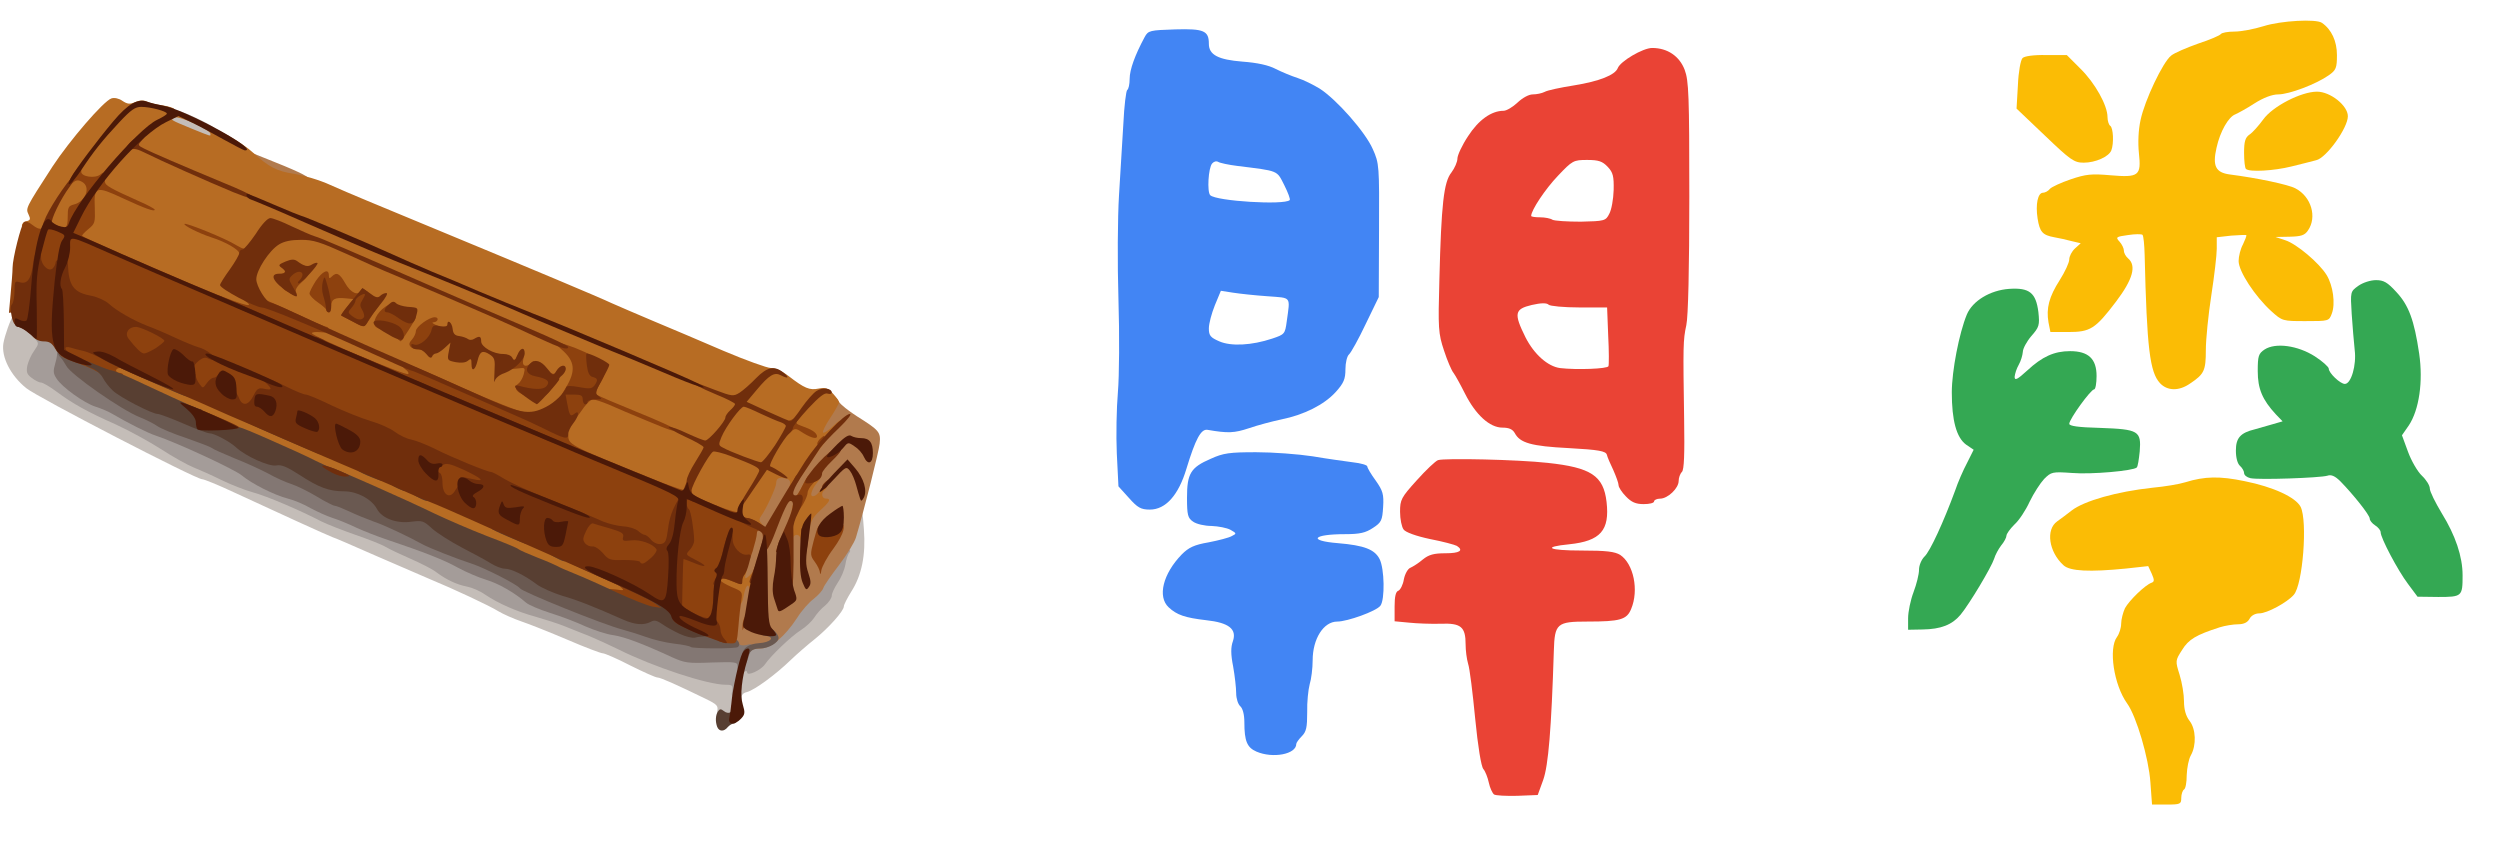 <svg viewBox="0 0 272 92" version="1.1" xml:space="preserve" xmlns="http://www.w3.org/2000/svg"
       xmlns:svg="http://www.w3.org/2000/svg">
       <defs />
       <g transform="matrix(1.143,0,0,1.143,-19.918,-7.25)">
              <g transform="matrix(0.026,0,0,0.026,102.855,-8.592)" style="fill:#000000">
                     <path d="m 4587,3438 c -6,-87 -51,-241 -85,-288 -49,-68 -69,-202 -37,-244 8,-11 15,-33 15,-48 0,-16 7,-42 14,-57 16,-29 74,-85 97,-93 11,-4 11,-10 1,-33 l -13,-28 -82,9 c -132,13 -204,10 -228,-12 -54,-49 -66,-131 -23,-161 14,-10 37,-27 52,-39 46,-36 167,-70 297,-84 44,-4 98,-13 120,-20 71,-22 126,-23 217,-4 105,21 187,59 205,94 26,52 8,285 -25,322 -24,28 -98,68 -126,68 -15,0 -30,8 -36,20 -7,13 -21,20 -42,20 -17,0 -48,5 -67,11 -87,28 -114,44 -138,83 -25,39 -25,40 -9,91 9,29 16,72 16,97 0,30 7,54 20,71 24,30 26,90 5,127 -8,14 -14,46 -15,72 0,26 -4,50 -10,53 -5,3 -10,17 -10,31 0,22 -3,24 -54,24 h -53 z"
                            style="fill:#fbbc05;fill-opacity:1" />
                     <path d="m 2184,3483 c -6,-5 -15,-24 -19,-43 -4,-19 -13,-42 -20,-50 -8,-9 -20,-83 -30,-185 -9,-93 -20,-184 -26,-201 -5,-17 -9,-48 -9,-70 0,-65 -17,-79 -92,-76 -34,1 -87,-1 -115,-4 l -53,-5 v -54 c 0,-36 4,-55 14,-58 7,-3 17,-22 20,-42 4,-20 15,-39 24,-42 9,-4 30,-17 45,-30 22,-18 41,-23 83,-23 52,0 68,-10 42,-27 -7,-4 -51,-16 -98,-25 -52,-11 -90,-25 -97,-35 -7,-9 -13,-38 -13,-65 0,-44 4,-52 61,-115 34,-38 69,-71 78,-74 24,-8 293,-2 401,10 159,17 205,47 216,143 12,104 -22,143 -136,155 -102,10 -78,23 45,23 91,0 121,4 141,16 49,33 69,129 40,198 -16,39 -40,46 -160,46 -112,0 -120,7 -123,107 -9,286 -20,420 -39,473 l -20,55 -75,3 c -41,1 -79,-1 -85,-5 z"
                            style="fill:#ea4335;fill-opacity:1" />
                     <path d="m 1314,3326 c -34,-15 -44,-38 -44,-107 0,-29 -6,-51 -15,-59 -8,-7 -15,-28 -15,-48 0,-19 -5,-63 -11,-97 -9,-45 -9,-71 -1,-93 15,-44 -14,-68 -98,-77 -77,-9 -107,-19 -137,-47 -42,-39 -21,-123 48,-194 25,-25 45,-35 98,-44 36,-7 75,-17 85,-23 18,-9 18,-10 -5,-23 -13,-7 -44,-13 -69,-14 -25,0 -56,-7 -68,-16 -19,-13 -22,-24 -22,-87 0,-89 13,-111 87,-143 46,-21 69,-24 166,-24 62,0 155,7 207,15 52,9 119,18 148,22 28,3 52,10 52,15 0,5 14,29 31,52 26,37 30,50 27,97 -3,48 -6,56 -37,76 -27,18 -48,23 -102,23 -119,0 -138,24 -26,33 96,8 134,23 152,58 18,35 20,149 3,171 -15,20 -121,58 -158,58 -50,0 -90,63 -90,142 0,29 -5,69 -11,88 -5,19 -10,65 -9,102 0,55 -3,71 -20,88 -11,11 -20,24 -20,28 0,38 -86,54 -146,28 z"
                            style="fill:#4285f4;fill-opacity:1" />
                     <path d="m 3700,2838 c 0,-24 9,-67 20,-96 11,-29 20,-65 20,-82 0,-16 9,-37 20,-48 20,-18 70,-127 112,-241 10,-30 30,-76 44,-102 l 24,-48 -28,-19 c -35,-26 -52,-88 -52,-191 0,-79 27,-217 55,-285 21,-50 85,-89 155,-94 74,-5 98,14 107,85 5,48 3,55 -26,88 -17,20 -31,46 -31,58 -1,12 -7,33 -15,47 -8,14 -14,33 -15,44 0,15 10,10 46,-23 55,-51 99,-71 157,-71 67,0 97,28 97,91 0,27 -4,49 -9,49 -12,0 -91,109 -91,126 0,8 32,13 113,15 141,5 151,11 145,86 -3,29 -7,56 -11,59 -12,12 -166,26 -237,20 -72,-5 -76,-4 -102,22 -14,15 -38,52 -53,83 -14,31 -39,69 -56,84 -16,16 -29,34 -29,41 0,6 -8,22 -19,35 -10,13 -22,35 -26,49 -10,31 -90,165 -123,205 -31,37 -72,53 -139,54 l -53,1 z"
                            style="fill:#34a853;fill-opacity:1" />
                     <path d="m 5530,2712 c -37,-49 -100,-168 -100,-189 0,-7 -9,-18 -20,-25 -11,-7 -20,-18 -20,-25 0,-13 -61,-89 -107,-136 -20,-20 -34,-26 -48,-21 -26,8 -253,16 -282,9 -13,-3 -23,-11 -23,-19 0,-7 -7,-19 -15,-26 -9,-8 -15,-29 -15,-56 0,-46 16,-65 70,-78 14,-4 42,-12 63,-18 l 38,-11 -25,-26 c -49,-53 -66,-93 -66,-158 0,-56 3,-64 25,-79 40,-26 121,-15 184,25 28,18 51,39 51,45 0,16 42,56 59,56 23,0 43,-69 36,-124 -3,-28 -8,-88 -11,-132 -5,-82 -5,-82 24,-103 17,-12 45,-21 65,-21 28,0 42,8 74,43 46,49 66,104 84,226 15,102 0,206 -38,263 l -25,36 22,60 c 12,33 35,73 51,88 16,15 29,36 29,47 0,11 20,51 44,91 50,81 76,158 76,227 0,77 -2,79 -89,79 l -76,-1 z"
                            style="fill:#34a853;fill-opacity:1" />
                     <path d="m 847,2397 -38,-42 -6,-120 c -3,-66 -1,-167 4,-225 5,-58 6,-211 2,-340 -4,-129 -3,-300 2,-380 5,-80 12,-198 16,-263 3,-65 10,-120 14,-123 5,-3 9,-21 9,-41 0,-34 20,-88 55,-153 13,-24 19,-25 112,-28 105,-3 123,5 123,53 0,40 34,58 123,65 54,4 96,13 122,27 22,11 58,26 80,33 22,7 58,25 81,39 62,40 167,159 194,221 24,53 24,62 23,298 l -1,244 -48,99 c -26,55 -54,105 -61,111 -7,6 -13,30 -13,54 0,36 -6,51 -36,84 -42,46 -115,83 -199,100 -33,7 -86,21 -118,32 -54,18 -77,19 -152,6 -24,-4 -44,34 -77,142 -29,97 -76,150 -134,150 -33,0 -45,-7 -77,-43 z m 525,-583 c 45,-15 47,-17 53,-62 13,-95 19,-86 -70,-93 -44,-3 -100,-9 -126,-13 l -45,-7 -22,53 c -12,30 -22,67 -22,85 0,26 6,33 38,47 43,19 119,15 194,-10 z m 64,-507 c 3,-3 -6,-27 -20,-55 -28,-55 -19,-51 -171,-70 -33,-4 -65,-11 -71,-15 -7,-4 -16,-1 -22,6 -14,16 -19,104 -7,116 22,22 272,37 291,18 z"
                            style="fill:#4285f4;fill-opacity:1" />
                     <path d="m 2667,2392 c -15,-15 -27,-34 -27,-41 0,-8 -9,-32 -19,-55 -11,-23 -22,-48 -24,-57 -4,-13 -29,-18 -139,-24 -138,-7 -179,-19 -198,-55 -8,-14 -21,-20 -45,-20 -47,0 -98,-47 -137,-124 -17,-34 -36,-68 -42,-76 -7,-8 -23,-45 -35,-82 -21,-63 -22,-81 -17,-260 7,-277 16,-357 44,-392 12,-16 22,-39 22,-51 0,-12 17,-49 39,-82 38,-59 85,-93 130,-93 11,0 34,-14 51,-30 18,-17 41,-30 56,-30 14,0 33,-4 43,-9 10,-6 58,-16 108,-24 93,-15 150,-38 160,-63 9,-25 92,-74 126,-74 56,0 100,30 119,80 15,40 17,93 17,465 0,259 -4,439 -11,470 -12,55 -12,76 -8,343 2,129 0,186 -8,194 -7,7 -12,22 -12,33 0,27 -40,65 -68,65 -12,0 -22,5 -22,10 0,6 -17,10 -38,10 -29,0 -45,-7 -65,-28 z m -64,-477 c 2,-5 2,-56 -1,-112 l -4,-103 h -102 c -56,0 -107,-5 -112,-10 -7,-7 -27,-7 -62,1 -63,15 -66,31 -23,118 32,63 82,107 127,113 60,7 174,3 177,-7 z m 3,-558 c 8,-14 15,-53 16,-87 1,-50 -2,-64 -22,-85 -19,-20 -33,-25 -75,-25 -50,0 -54,2 -107,58 -46,48 -98,126 -98,147 0,3 15,5 33,5 17,0 38,4 45,9 8,4 54,7 104,7 87,-2 91,-3 104,-29 z"
                            style="fill:#ea4335;fill-opacity:1" />
                     <path d="m 4622,1977 c -37,-40 -48,-128 -56,-469 -1,-37 -4,-70 -8,-74 -4,-3 -28,-3 -53,1 -44,6 -46,8 -31,24 9,10 16,25 16,33 0,9 7,21 15,28 32,27 18,77 -44,159 -76,100 -94,111 -175,111 h -65 l -7,-35 c -9,-52 2,-94 41,-155 19,-30 35,-64 35,-76 0,-11 9,-29 21,-40 l 21,-19 -34,-8 c -18,-5 -46,-11 -63,-14 -43,-8 -53,-19 -61,-69 -8,-52 1,-94 20,-94 7,0 19,-6 25,-14 6,-7 41,-23 76,-35 56,-19 77,-21 145,-15 105,9 114,2 105,-81 -4,-38 -2,-85 6,-121 15,-72 82,-213 112,-236 12,-10 57,-29 99,-44 43,-14 80,-30 83,-35 4,-5 26,-9 50,-9 24,0 72,-9 107,-20 63,-20 192,-27 213,-12 35,24 55,67 55,118 0,47 -3,55 -30,74 -45,32 -145,70 -185,70 -22,0 -54,12 -87,33 -29,19 -61,36 -70,40 -25,9 -56,63 -69,123 -15,66 -3,90 48,97 101,13 215,37 241,51 58,30 80,105 46,154 -12,18 -25,22 -67,23 l -52,1 36,12 c 41,13 124,83 151,127 24,39 33,106 19,142 -10,27 -12,27 -96,27 -84,0 -85,0 -126,-37 -59,-54 -119,-145 -119,-183 0,-17 7,-45 16,-61 8,-17 14,-32 12,-34 -2,-1 -27,0 -55,2 l -53,6 v 42 c 0,23 -9,100 -20,171 -11,71 -20,161 -20,200 0,75 -6,88 -57,122 -41,29 -84,28 -111,-1 z"
                            style="fill:#fbbc05;fill-opacity:1" />
                     <path d="m 4937,1193 c -4,-3 -7,-30 -7,-59 0,-41 4,-56 20,-67 11,-7 33,-32 50,-55 34,-48 139,-102 197,-102 49,0 113,51 113,90 0,43 -79,153 -116,161 -16,4 -57,15 -91,23 -64,16 -154,21 -166,9 z"
                            style="fill:#fbbc05;fill-opacity:1" />
                     <path d="m 4201,1071 -104,-99 5,-86 c 2,-49 10,-92 17,-99 7,-7 40,-12 87,-11 h 75 l 50,50 c 53,52 99,134 99,177 0,14 5,29 10,32 11,7 14,64 4,90 -9,23 -58,45 -101,45 -35,0 -48,-9 -142,-99 z"
                            style="fill:#fbbc05;fill-opacity:1" />
              </g>
              <g transform="matrix(3.836,0,0,3.836,51.352,-256.018)">
                     <g fill="#c4bdb8" transform="matrix(0.006,0,0,0.006,-10.224,66.186)">
                            <g>
                                   <path
                                          d="m 3197,3344 c -3,-4 -4,-18 -1,-33 5,-24 1,-29 -48,-53 -113,-55 -186,-88 -199,-88 -8,0 -59,-23 -113,-50 -54,-28 -105,-50 -113,-50 -8,0 -74,-25 -146,-56 -73,-31 -158,-65 -191,-76 -32,-11 -75,-30 -95,-42 -35,-22 -182,-91 -286,-134 -27,-12 -127,-55 -222,-96 -95,-42 -174,-76 -177,-76 -2,0 -69,-30 -148,-66 -79,-36 -196,-90 -261,-120 -64,-30 -123,-54 -131,-54 -26,0 -682,-339 -728,-377 -64,-52 -103,-128 -94,-185 6,-34 29,-99 42,-117 6,-7 80,32 107,57 33,31 36,85 7,122 -11,14 -20,29 -20,34 0,12 32,35 49,36 8,0 37,17 65,38 66,49 128,84 246,136 52,24 135,69 185,101 49,32 110,66 135,76 25,10 77,33 115,52 39,19 97,42 130,51 59,16 195,74 285,121 25,12 88,37 140,55 52,18 109,40 125,50 17,10 64,32 105,50 41,18 89,42 105,55 43,32 85,51 126,59 21,4 54,18 75,33 55,37 130,70 210,92 38,11 92,28 119,39 28,11 74,30 103,41 29,12 83,37 120,55 102,51 207,91 314,120 125,33 136,33 140,-1 3,-24 8,-28 40,-31 25,-2 41,-10 52,-26 23,-35 106,-115 148,-142 21,-13 45,-36 55,-51 10,-16 30,-39 46,-51 15,-13 27,-31 27,-41 0,-9 11,-32 24,-52 14,-20 28,-53 32,-75 3,-21 11,-44 16,-51 13,-17 48,-115 48,-135 0,-11 7,-18 19,-18 16,0 19,11 24,88 8,106 -9,190 -53,258 -16,26 -30,53 -30,60 0,19 -64,90 -120,135 -29,23 -74,62 -100,87 -62,60 -148,123 -180,132 -21,5 -25,13 -28,51 -1,24 -4,50 -7,57 -4,12 -76,17 -88,6 z" />
                                   <path
                                          d="m 987,928 -78,-31 3,-36 c 4,-51 34,-51 136,-2 76,37 82,43 82,71 0,27 -3,30 -32,29 -18,0 -68,-14 -111,-31 z" />
                            </g>
                     </g>
                     <g fill="#a49c99" transform="matrix(0.006,0,0,0.006,-10.224,66.186)">
                            <g>
                                   <path
                                          d="m 3258,3225 c 4,-22 1,-25 -27,-25 -75,0 -299,-74 -443,-146 -37,-18 -91,-43 -120,-55 -29,-11 -75,-30 -103,-41 -27,-11 -81,-28 -119,-39 -80,-22 -155,-55 -210,-92 -21,-15 -54,-29 -75,-33 -41,-8 -83,-27 -126,-59 -16,-13 -64,-37 -105,-55 -41,-18 -88,-40 -105,-50 -16,-10 -73,-32 -125,-50 -52,-18 -115,-43 -140,-55 -90,-47 -226,-105 -285,-121 -33,-9 -91,-32 -130,-51 -38,-19 -90,-42 -115,-52 -25,-10 -86,-44 -135,-76 -50,-32 -133,-77 -185,-101 -118,-52 -180,-87 -246,-136 -28,-21 -57,-38 -65,-38 -8,0 -25,-9 -38,-19 -20,-15 -23,-24 -18,-51 4,-17 16,-45 28,-61 20,-29 20,-31 4,-50 -18,-19 -17,-19 38,-19 73,0 91,22 85,107 l -3,57 58,46 c 31,26 76,53 100,59 23,7 56,21 72,31 60,36 146,79 180,90 83,27 327,140 356,165 41,34 132,80 189,95 25,6 68,24 95,40 28,15 68,33 90,40 22,7 67,25 100,41 33,15 87,36 120,47 160,54 242,86 299,118 35,19 87,41 117,50 50,15 117,53 164,94 11,10 56,29 100,43 45,14 111,39 147,56 37,16 88,33 115,36 46,7 96,25 232,86 65,30 108,35 207,23 42,-5 54,-11 63,-30 8,-19 18,-24 46,-24 43,0 102,-49 152,-127 18,-29 47,-63 64,-75 17,-13 38,-36 46,-53 9,-16 32,-51 52,-77 28,-36 43,-47 65,-48 21,0 26,3 19,13 -6,6 -14,30 -17,51 -4,22 -18,55 -32,75 -13,20 -24,43 -24,52 0,10 -12,28 -27,41 -16,12 -36,35 -46,51 -10,15 -34,38 -55,51 -42,27 -125,107 -148,141 -17,25 -74,51 -74,34 0,-6 -4,-7 -10,-4 -5,3 -10,18 -10,33 0,45 -11,72 -30,72 -13,0 -16,-6 -12,-25 z" />
                            </g>
                     </g>
                     <g fill="#b17a4d" transform="matrix(0.006,0,0,0.006,-10.224,66.186)">
                            <g>
                                   <path
                                          d="m 3257,3063 c -13,-12 -7,-170 8,-219 8,-27 15,-65 15,-84 0,-19 11,-71 25,-115 13,-44 27,-100 31,-125 4,-25 12,-52 19,-60 16,-19 47,-87 55,-120 5,-22 10,-25 50,-25 40,0 48,-4 69,-35 13,-19 35,-48 48,-63 14,-18 23,-42 23,-64 0,-24 11,-53 36,-89 38,-59 48,-64 64,-34 6,11 39,37 73,59 94,59 100,66 95,114 -4,36 -63,270 -98,388 -6,20 -37,71 -70,114 -32,42 -62,85 -65,95 -3,10 -21,30 -40,45 -19,14 -50,49 -68,78 -50,77 -109,127 -151,127 -19,0 -38,5 -41,10 -7,11 -68,14 -78,3 z m 117,-195 c -3,-46 -8,-84 -9,-86 -5,-6 -14,151 -9,159 3,5 10,9 15,9 7,0 8,-29 3,-82 z m 105,-125 -2,-98 -8,75 c -8,69 -5,120 6,120 3,0 4,-44 4,-97 z m 186,-160 c 30,-45 32,-57 6,-44 -20,11 -51,81 -36,81 2,0 16,-17 30,-37 z m -115,-61 c 0,-15 7,-38 16,-50 14,-21 14,-22 -5,-22 -17,0 -21,6 -21,31 0,17 -5,39 -10,50 -8,15 -7,19 5,19 10,0 15,-9 15,-28 z" />
                                   <path
                                          d="m 1380,1111 c -55,-10 -110,-51 -110,-83 v -28 l 53,21 c 131,52 181,75 185,87 4,13 -61,15 -128,3 z" />
                            </g>
                     </g>
                     <g fill="#837773" transform="matrix(0.006,0,0,0.006,-10.224,66.186)">
                            <g>
                                   <path
                                          d="m 3280,3122 c 0,-16 -10,-17 -106,-14 -98,4 -111,2 -163,-21 -123,-57 -198,-85 -244,-92 -27,-3 -78,-20 -115,-36 -36,-17 -102,-42 -147,-56 -44,-14 -89,-33 -100,-43 -47,-41 -114,-79 -164,-94 -30,-9 -82,-31 -117,-50 -57,-32 -139,-64 -299,-118 -33,-11 -87,-32 -120,-47 -33,-16 -78,-34 -100,-41 -22,-7 -62,-25 -90,-40 -27,-16 -70,-34 -95,-40 -57,-15 -148,-61 -189,-95 -29,-25 -273,-138 -356,-165 -34,-11 -117,-53 -180,-90 -16,-10 -48,-23 -70,-30 -47,-15 -138,-80 -161,-116 -14,-21 -15,-31 -5,-65 7,-22 9,-44 5,-50 -4,-7 4,-9 22,-7 18,2 33,13 44,33 23,42 228,187 309,219 25,10 57,26 71,36 14,10 69,33 121,50 51,18 99,36 105,41 6,5 49,24 95,43 46,18 109,47 139,63 30,17 73,36 95,43 22,7 69,30 104,51 36,22 70,39 76,39 6,0 33,11 61,24 27,13 72,31 99,41 43,14 142,61 202,94 27,15 141,60 203,80 55,18 190,87 200,102 10,15 347,151 425,171 22,6 65,19 95,30 71,26 165,41 265,42 55,1 83,5 88,14 6,9 18,11 33,8 28,-8 28,-8 8,55 -16,47 -44,68 -44,31 z" />
                            </g>
                     </g>
                     <g fill="#b76c23" transform="matrix(0.006,0,0,0.006,-10.224,66.186)">
                            <g>
                                   <path
                                          d="m 3270,2857 c 0,-7 -20,-21 -45,-31 -42,-18 -45,-21 -45,-58 0,-36 1,-38 33,-38 17,0 49,-3 71,-7 36,-6 38,-5 31,16 -8,27 -1,27 25,-1 l 20,-22 v 52 c 0,29 -4,52 -10,52 -5,0 -10,11 -10,25 0,14 -4,25 -9,25 -5,0 -7,-18 -4,-40 3,-24 2,-40 -4,-40 -6,0 -13,18 -17,40 -4,26 -11,40 -21,40 -8,0 -15,-6 -15,-13 z" />
                                   <path
                                          d="m 2625,2792 c -60,-26 -114,-50 -120,-53 -5,-4 -41,-19 -80,-34 -38,-15 -75,-31 -81,-36 -5,-5 -64,-29 -130,-54 -65,-25 -164,-68 -219,-94 -109,-54 -420,-191 -431,-191 -4,0 -36,-15 -73,-34 -36,-18 -163,-75 -281,-126 C 935,2052 906,2039 783,1982 l -102,-47 -1,-37 c 0,-37 1,-38 38,-38 35,0 123,35 417,164 79,35 83,37 205,89 58,25 159,69 225,97 66,29 170,74 230,99 133,57 191,82 360,157 72,31 180,78 240,105 61,26 184,81 275,122 l 165,73 3,37 3,37 -53,-1 c -39,-1 -81,-13 -163,-47 z" />
                                   <path
                                          d="m 3484,2583 c -4,-15 -1,-40 6,-57 7,-17 15,-44 17,-61 3,-16 11,-37 17,-45 6,-8 20,-32 30,-52 16,-31 25,-38 48,-38 30,0 30,6 3,40 -7,8 -15,23 -18,33 -10,28 21,20 36,-9 8,-16 17,-22 21,-16 3,6 2,13 -4,17 -15,10 -12,35 5,35 24,0 18,12 -24,50 -30,28 -39,45 -45,83 -5,31 -12,47 -22,47 -8,0 -14,-7 -14,-15 0,-8 -7,-15 -15,-15 -8,0 -15,7 -15,15 0,25 -19,17 -26,-12 z" />
                                   <path
                                          d="m 3303,2547 c -18,-6 -33,-15 -33,-19 0,-4 -8,-8 -18,-8 -23,0 -186,-70 -190,-81 -2,-5 -11,-9 -21,-9 -9,0 -48,-13 -86,-29 -39,-16 -140,-57 -225,-91 -85,-35 -160,-71 -167,-79 -7,-9 -13,-37 -13,-64 0,-39 7,-58 42,-112 24,-36 48,-65 55,-65 7,0 13,-6 13,-14 0,-8 9,-31 21,-50 l 20,-35 -30,-15 c -16,-9 -32,-16 -36,-16 -3,0 -5,21 -5,48 0,63 -47,137 -110,171 -36,20 -59,25 -115,25 -66,-1 -80,-5 -260,-87 -104,-48 -191,-82 -193,-77 -9,27 -85,6 -269,-72 -190,-82 -193,-83 -193,-114 0,-26 -6,-33 -42,-49 -24,-10 -69,-31 -100,-46 -44,-20 -58,-24 -58,-13 0,10 -13,14 -44,14 -33,0 -95,-21 -238,-81 -349,-145 -468,-201 -468,-220 0,-13 -11,-18 -51,-21 -28,-1 -53,0 -56,5 -8,13 -68,7 -91,-9 -27,-19 -29,-44 -3,-51 17,-4 18,-9 9,-28 -12,-26 -13,-25 99,-198 70,-107 212,-272 244,-282 12,-4 31,0 45,10 21,14 31,15 54,5 19,-8 34,-8 47,-2 10,5 39,13 66,16 26,4 47,11 47,15 0,5 37,24 83,42 91,36 199,97 243,138 67,61 99,77 170,88 39,6 107,26 150,46 90,40 154,66 494,207 331,137 615,256 670,282 25,11 101,44 170,73 69,29 200,84 292,124 92,39 181,71 196,71 18,0 47,13 73,33 66,51 87,60 125,52 29,-5 38,-2 59,21 14,15 25,31 25,36 0,5 -16,34 -36,64 -20,30 -34,58 -30,61 3,4 23,-9 43,-28 40,-38 36,-25 -11,35 -36,46 -44,57 -109,154 -47,70 -70,91 -60,53 3,-13 -2,-20 -18,-24 -27,-7 -39,-1 -39,20 0,16 -40,104 -62,135 -10,14 -9,21 6,37 19,21 19,21 -15,20 -19,-1 -49,-7 -66,-12 z m -833,-618 c -6,-10 -17,-19 -24,-19 -18,0 -27,51 -13,69 17,21 50,-24 37,-50 z m -291,-115 c 2,-2 -5,-4 -15,-4 -11,0 -25,-5 -32,-12 -9,-9 -12,-7 -12,10 0,19 4,21 28,16 15,-4 29,-8 31,-10 z m -132,-44 26,-20 -32,-1 c -17,-1 -37,-2 -43,-3 -20,-2 -21,32 -1,37 10,3 20,5 21,6 2,0 15,-8 29,-19 z m -153,-75 c 16,-25 16,-25 -17,-25 -43,0 -63,18 -39,36 25,19 38,17 56,-11 z m -157,-54 c 10,-15 9,-20 -2,-25 -8,-3 -15,-1 -15,3 0,5 -3,16 -6,25 -9,22 9,20 23,-3 z m -131,-71 c 8,0 14,-5 14,-11 0,-15 -53,-6 -58,10 -3,10 0,12 12,8 10,-4 24,-7 32,-7 z m -346,-51 c 0,-28 5,-59 10,-70 8,-15 7,-19 -5,-19 -8,0 -15,6 -15,13 0,8 -13,32 -29,55 -30,41 -29,51 9,65 28,10 30,7 30,-44 z m 109,-179 c 19,-10 21,-14 10,-21 -22,-14 -24,-12 -63,49 l -38,57 34,-37 c 18,-20 44,-42 57,-48 z m -782,-76 c 8,-20 -2,-27 -26,-19 -14,4 -21,15 -21,31 0,22 2,23 21,14 11,-6 23,-18 26,-26 z m 513,-343 c 0,-16 -128,-74 -146,-67 -22,9 -21,9 66,45 89,36 80,33 80,22 z" />
                            </g>
                     </g>
                     <g fill="#6a5951" transform="matrix(0.006,0,0,0.006,-10.224,66.186)">
                            <g>
                                   <path
                                          d="m 3300,3077 c 0,-28 26,-46 69,-49 47,-3 68,-24 30,-30 -22,-3 -22,-4 -5,-21 17,-17 19,-17 37,-1 11,9 19,23 19,30 0,20 -41,44 -77,44 -22,0 -36,6 -43,20 -12,23 -30,27 -30,7 z" />
                                   <path
                                          d="m 3087,3044 c -3,-4 -34,-10 -69,-14 -35,-4 -88,-17 -118,-28 -30,-11 -73,-24 -95,-30 -78,-20 -415,-156 -425,-171 -10,-15 -145,-84 -200,-102 -62,-20 -176,-65 -203,-80 -60,-33 -159,-80 -202,-94 -27,-10 -72,-28 -99,-41 -28,-13 -55,-24 -61,-24 -6,0 -40,-17 -76,-39 -35,-21 -82,-44 -104,-51 -22,-7 -65,-26 -95,-43 -30,-16 -93,-45 -139,-63 -46,-19 -89,-38 -95,-43 -6,-5 -54,-23 -105,-41 -52,-17 -107,-40 -121,-50 -14,-10 -46,-26 -71,-36 -75,-29 -288,-178 -305,-213 -7,-12 -17,-28 -23,-34 -35,-35 21,-36 115,-2 38,14 70,25 71,25 1,0 9,13 18,30 8,16 27,40 41,53 29,28 163,97 186,97 8,0 56,18 107,40 50,22 99,40 107,40 20,0 84,34 110,58 36,34 121,72 160,72 27,0 56,12 103,42 79,52 121,68 184,68 55,0 114,32 136,73 19,35 65,52 133,48 52,-3 59,0 96,33 22,20 77,55 123,79 46,24 100,53 119,65 19,12 45,22 58,22 26,0 82,27 132,65 19,14 67,35 105,47 63,18 130,45 251,98 26,12 46,15 55,9 29,-18 77,-9 135,26 45,27 69,35 107,35 86,0 178,46 149,74 -7,8 -187,7 -195,0 z" />
                            </g>
                     </g>
                     <g fill="#8d410e" transform="matrix(0.006,0,0,0.006,-10.224,66.186)">
                            <g>
                                   <path
                                          d="m 3207,3021 c -10,-3 -23,-18 -30,-31 -7,-15 -24,-27 -43,-30 -17,-4 -49,-17 -72,-30 l -42,-24 v -128 c 0,-79 4,-128 10,-128 6,0 10,-6 10,-14 0,-7 6,-18 13,-24 15,-13 8,-107 -8,-107 -11,0 -22,44 -24,98 -1,30 -6,40 -21,44 -11,3 -20,13 -21,22 0,9 -13,26 -29,39 -27,21 -34,22 -130,16 -95,-7 -102,-9 -125,-36 -13,-15 -32,-28 -42,-28 -11,0 -24,-5 -31,-12 -14,-14 -16,-87 -3,-107 10,-16 0,-21 -194,-97 -49,-20 -109,-47 -132,-61 -38,-22 -43,-23 -43,-8 0,15 -7,17 -50,12 -47,-6 -50,-5 -50,16 0,33 -19,47 -60,47 -44,0 -60,-15 -60,-55 0,-17 -5,-36 -11,-42 -6,-6 -10,-29 -7,-51 3,-40 2,-41 -42,-61 -25,-11 -58,-23 -75,-26 -16,-4 -45,-18 -63,-31 -17,-14 -62,-34 -100,-45 -37,-11 -110,-39 -162,-63 -94,-43 -155,-67 -175,-68 -50,-4 -72,4 -88,32 -16,26 -24,30 -62,30 -50,0 -57,-8 -65,-70 -4,-38 -8,-45 -25,-42 -11,2 -27,12 -37,23 -10,12 -29,19 -52,19 -44,0 -56,-20 -63,-101 -5,-46 -3,-59 8,-59 8,0 -4,-9 -26,-19 -22,-10 -42,-15 -45,-12 -24,28 -75,51 -114,51 -39,0 -48,-4 -75,-37 -24,-29 -31,-47 -31,-80 0,-34 -5,-45 -22,-54 -13,-6 -34,-22 -48,-35 -14,-13 -47,-28 -73,-33 -57,-10 -83,-31 -91,-74 -6,-30 -8,-32 -51,-32 -34,0 -45,4 -45,15 0,23 -20,40 -46,40 -20,0 -23,6 -26,42 -3,37 -7,44 -27,46 l -24,4 7,-79 c 4,-43 8,-91 8,-108 0,-38 35,-176 47,-188 6,-6 20,-1 36,12 28,22 45,20 45,-5 0,-18 11,-18 46,1 46,24 54,20 54,-30 0,-39 3,-45 25,-51 50,-12 72,-74 34,-94 -16,-9 -25,-8 -40,6 -25,22 -24,8 1,-34 22,-35 39,-42 36,-14 -1,21 58,30 80,11 11,-9 14,-9 15,2 1,8 2,21 3,29 1,15 22,27 138,79 38,16 68,33 68,36 0,10 -39,-4 -132,-47 -111,-52 -120,-49 -116,38 2,63 1,67 -27,90 -16,13 -27,25 -25,28 9,8 271,123 468,206 186,77 251,97 210,66 -25,-19 -22,-26 11,-26 29,0 65,14 226,89 48,23 91,41 96,41 5,0 9,6 9,13 0,9 -11,12 -35,9 -19,-2 -35,0 -35,4 0,13 390,178 398,169 4,-4 -1,-12 -11,-19 -20,-16 -22,-26 -3,-26 7,0 114,45 237,101 123,55 240,101 259,102 19,1 68,17 108,36 55,26 72,39 72,55 1,44 -6,41 345,183 61,25 121,46 134,48 13,2 27,8 30,13 10,16 179,84 191,77 5,-3 13,1 16,9 3,9 13,16 21,16 24,0 73,30 73,45 0,9 -6,12 -15,9 -10,-4 -15,0 -15,12 0,9 -8,41 -17,71 -15,46 -20,53 -43,53 -14,0 -31,-5 -37,-11 -9,-9 -14,-3 -21,22 -8,32 -7,35 22,45 16,6 32,16 34,22 2,8 -8,7 -32,-3 -40,-17 -56,-19 -56,-7 0,5 21,17 46,28 44,18 45,20 40,54 -3,19 -9,68 -12,108 -6,70 -7,72 -33,71 -14,0 -34,-4 -44,-8 z" />
                                   <path
                                          d="m 3301,2955 c 0,-11 4,-27 9,-35 9,-13 10,-13 9,0 0,8 -4,24 -9,35 l -9,20 z" />
                                   <path
                                          d="m 2813,2877 c -58,-25 -73,-36 -73,-54 0,-19 4,-21 38,-17 33,5 35,4 20,-9 -53,-43 37,-36 123,9 65,34 69,39 69,70 v 34 h -52 c -38,0 -74,-10 -125,-33 z" />
                                   <path
                                          d="m 3621,2737 c 0,-10 -10,-30 -21,-45 -19,-26 -20,-30 -5,-87 19,-70 20,-73 45,-58 14,10 21,9 30,-2 7,-8 21,-15 31,-15 32,0 22,44 -25,108 -25,33 -46,73 -49,88 -2,16 -5,21 -6,11 z" />
                                   <path d="m 3555,2644 c 2,-33 9,-71 14,-85 8,-18 9,-8 4,36 -9,85 -24,127 -18,49 z" />
                                   <path d="m 3361,2690 c 0,-3 6,-27 14,-55 8,-30 14,-40 14,-25 0,20 -26,97 -28,80 z" />
                                   <path
                                          d="m 3517,2453 c -3,-16 -1,-29 3,-31 5,-2 18,-23 30,-48 23,-46 27,-49 49,-35 11,7 9,13 -8,30 -11,11 -21,28 -21,37 0,18 -31,74 -41,74 -4,0 -9,-12 -12,-27 z" />
                                   <path d="m 3510,2373 c 0,-19 11,-43 21,-43 13,0 11,14 -6,36 -8,10 -15,14 -15,7 z" />
                                   <path d="m 3610,2202 c 0,-5 7,-16 16,-23 14,-12 16,-11 13,5 -4,20 -29,35 -29,18 z" />
                                   <path
                                          d="m 3552,2159 c -31,-21 -34,-21 -52,-4 -19,18 -20,17 -20,-12 0,-20 6,-33 18,-37 9,-3 24,-9 32,-13 13,-5 13,-4 1,10 -12,15 -10,18 15,27 40,14 57,25 62,38 6,18 -19,14 -56,-9 z" />
                                   <path
                                          d="m 2900,2106 c -58,-24 -127,-53 -153,-65 -27,-11 -56,-21 -65,-21 -10,0 -32,23 -50,51 -26,38 -39,49 -55,47 -17,-2 -24,-13 -30,-49 -8,-42 -6,-51 22,-96 44,-71 39,-112 -17,-160 -41,-35 -21,-36 59,-5 64,26 74,33 77,57 2,17 11,29 23,32 24,7 24,20 -2,62 -11,18 -17,37 -12,41 4,4 79,36 165,71 87,35 158,67 158,72 0,12 -9,9 -120,-37 z" />
                                   <path
                                          d="m 2394,2000 c -31,-12 -40,-31 -21,-45 9,-6 19,-24 23,-39 7,-28 6,-28 -25,-24 -27,4 -31,2 -31,-19 0,-14 4,-21 10,-18 6,3 13,-1 16,-9 11,-28 35,-19 28,9 -7,27 12,35 34,13 9,-9 12,-8 12,5 0,10 8,17 18,17 10,0 27,7 38,15 12,8 24,11 28,8 17,-17 3,42 -16,67 -17,24 -29,30 -57,29 -20,0 -46,-4 -57,-9 z" />
                                   <path
                                          d="m 645,1915 c -6,-9 -46,-28 -90,-44 -79,-28 -80,-29 -83,-65 -3,-34 -2,-36 27,-36 83,0 241,67 241,102 0,10 -7,18 -15,18 -8,0 -15,5 -15,10 0,6 7,10 15,10 8,0 15,5 15,10 0,17 -84,12 -95,-5 z" />
                                   <path
                                          d="m 1928,1802 c -8,-9 -6,-17 6,-30 9,-10 16,-26 16,-35 0,-17 54,-57 78,-57 19,0 14,20 -5,21 -10,0 -2,7 17,14 19,7 30,14 23,14 -6,1 -14,14 -18,30 -3,16 -13,36 -22,43 -20,17 -81,17 -95,0 z" />
                                   <path
                                          d="m 1857,1755 c -15,-14 -36,-25 -46,-25 -9,0 -22,-5 -28,-11 -16,-16 7,-60 40,-82 23,-15 28,-15 76,10 28,15 51,30 51,34 0,7 -59,99 -63,99 -1,0 -15,-12 -30,-25 z" />
                                   <path
                                          d="m 1685,1696 c -22,-11 -42,-22 -44,-23 -2,-1 9,-17 24,-35 l 28,-33 -32,-3 c -46,-5 -61,3 -61,33 0,14 -4,25 -10,25 -5,0 -10,-4 -10,-9 0,-5 -16,-19 -35,-32 -19,-13 -35,-30 -35,-37 0,-7 12,-30 26,-52 28,-41 54,-53 54,-23 0,13 3,14 12,5 20,-20 32,-14 56,28 22,40 56,54 65,28 5,-16 47,18 47,38 0,8 8,10 22,6 22,-5 23,-5 5,19 -10,13 -27,39 -38,57 -24,37 -21,37 -74,8 z" />
                                   <path
                                          d="m 1418,1574 c -21,-11 -28,-22 -28,-44 0,-17 4,-30 9,-30 5,0 11,-9 14,-20 3,-13 13,-20 29,-20 73,1 88,31 37,74 -19,16 -29,32 -25,41 7,19 -1,18 -36,-1 z" />
                                   <path
                                          d="m 1220,1417 c 0,-16 -58,-49 -115,-67 -50,-16 -118,-50 -112,-56 6,-6 172,61 214,88 29,17 37,18 44,7 6,-10 9,-6 9,14 0,20 -5,27 -20,27 -11,0 -20,-6 -20,-13 z" />
                            </g>
                     </g>
                     <g fill="#583f32" transform="matrix(0.006,0,0,0.006,-10.224,66.186)">
                            <g>
                                   <path
                                          d="m 3196,3374 c -8,-22 -7,-47 3,-63 8,-12 12,-12 25,-2 18,15 40,5 32,-15 -3,-8 0,-11 10,-7 19,7 19,73 0,73 -7,0 -19,7 -26,15 -16,20 -36,19 -44,-1 z" />
                                   <path
                                          d="m 3042,2990 c -24,-11 -57,-29 -72,-40 -23,-16 -34,-19 -49,-10 -29,15 -65,12 -113,-9 -120,-53 -189,-81 -253,-99 -38,-12 -86,-33 -105,-47 -50,-38 -106,-65 -132,-65 -13,0 -39,-10 -58,-22 -19,-12 -73,-41 -119,-65 -46,-24 -101,-59 -123,-78 -37,-34 -41,-35 -89,-29 -60,8 -120,-15 -140,-53 -22,-41 -82,-73 -136,-73 -63,0 -105,-16 -186,-69 -51,-33 -74,-42 -94,-38 -30,6 -129,-39 -167,-75 -26,-24 -90,-58 -110,-58 -8,0 -57,-18 -107,-40 -51,-22 -99,-40 -107,-40 -23,0 -157,-69 -186,-97 -14,-13 -33,-37 -41,-53 -9,-17 -29,-34 -50,-41 -19,-7 -35,-19 -35,-25 0,-9 18,-5 55,12 31,13 61,24 67,24 7,0 69,26 138,59 185,86 219,101 230,101 5,0 10,14 10,30 v 30 h 63 c 54,0 80,8 207,64 80,35 168,75 196,90 29,14 55,26 58,26 11,0 323,138 431,191 55,26 154,69 219,94 66,25 125,49 130,54 6,5 43,21 81,36 39,15 75,31 80,34 6,4 37,18 70,31 33,13 112,48 175,78 63,29 131,56 150,59 l 35,5 -30,-21 c -16,-11 -103,-53 -192,-93 -90,-39 -161,-73 -159,-75 4,-4 173,67 264,111 42,21 88,36 108,36 47,0 70,13 82,48 8,22 23,34 66,52 40,16 56,28 56,41 0,11 -7,19 -17,19 -10,0 -27,2 -38,5 -11,3 -39,-4 -63,-15 z" />
                                   <path
                                          d="m 2520,2670 c -19,-11 -31,-19 -27,-20 12,0 77,28 77,34 0,10 -14,6 -50,-14 z" />
                                   <path
                                          d="m 2332,2588 c -40,-17 -71,-32 -69,-34 5,-5 129,45 142,57 12,12 10,12 -73,-23 z" />
                                   <path
                                          d="m 1950,2420 c -19,-11 -31,-19 -27,-20 12,0 77,28 77,34 0,10 -14,6 -50,-14 z" />
                                   <path
                                          d="m 1860,2380 c -19,-11 -30,-19 -25,-19 6,0 26,8 45,19 19,11 31,19 25,19 -5,0 -26,-8 -45,-19 z" />
                                   <path
                                          d="m 1750,2335 c -30,-13 -48,-24 -40,-24 8,0 38,11 65,24 65,30 46,30 -25,0 z" />
                                   <path
                                          d="m 1397,2181 c -154,-67 -181,-81 -160,-81 15,0 305,128 317,140 15,15 13,14 -157,-59 z" />
                                   <path
                                          d="m 885,1960 c -171,-75 -227,-101 -223,-105 7,-8 116,35 218,84 58,28 111,51 118,51 6,0 12,5 12,10 0,14 -2,13 -125,-40 z" />
                            </g>
                     </g>
                     <g fill="#702e0c" transform="matrix(0.006,0,0,0.006,-10.224,66.186)">
                            <g>
                                   <path
                                          d="m 3165,3006 c -132,-50 -155,-63 -155,-91 0,-19 -7,-28 -27,-36 -16,-5 -48,-20 -73,-33 -25,-13 -164,-77 -310,-141 -146,-64 -330,-146 -410,-182 -80,-36 -161,-71 -180,-78 -19,-7 -62,-25 -95,-40 -33,-15 -105,-47 -160,-70 -55,-23 -154,-66 -220,-94 -66,-29 -167,-73 -225,-98 -145,-62 -133,-57 -250,-109 -58,-25 -161,-70 -230,-99 -69,-29 -147,-65 -173,-80 -27,-15 -63,-31 -80,-35 -18,-4 -42,-10 -54,-14 -32,-10 -29,10 5,29 27,16 27,16 2,11 -14,-3 -32,-6 -40,-6 -8,0 -23,-14 -32,-30 -13,-23 -24,-30 -47,-30 -19,0 -36,-8 -48,-23 -10,-13 -32,-28 -48,-34 -23,-7 -31,-17 -37,-48 -5,-24 -5,-42 2,-49 5,-5 10,-30 10,-54 0,-39 2,-43 20,-37 32,10 48,-11 56,-71 4,-36 11,-54 20,-54 8,0 14,10 14,23 0,32 32,61 48,45 7,-7 12,-18 12,-25 0,-7 11,-13 25,-13 19,0 25,5 26,23 3,87 24,115 95,128 27,5 59,20 74,33 31,29 101,69 160,92 25,9 77,31 115,49 39,18 81,35 95,39 31,7 77,42 68,51 -3,4 -15,2 -25,-3 -13,-8 -24,-5 -41,8 -12,10 -22,23 -22,29 0,18 -42,13 -56,-6 -12,-17 -13,-17 -14,-1 0,22 31,39 58,31 15,-4 22,-1 22,9 0,8 7,23 15,34 14,19 14,19 30,-3 9,-13 22,-23 29,-23 8,0 17,-8 21,-17 5,-14 9,-11 18,17 7,19 21,39 33,44 11,5 26,23 32,39 14,37 40,33 61,-10 14,-28 20,-32 44,-27 33,7 34,1 5,-26 -35,-32 1,-26 82,15 38,19 76,35 85,35 8,0 56,20 107,45 51,24 123,53 160,64 38,11 83,31 101,45 19,14 49,29 68,32 19,4 63,21 99,39 71,36 216,95 231,95 5,0 28,12 52,27 23,14 91,46 152,71 123,49 201,81 259,107 22,9 59,18 83,20 24,1 52,10 62,19 10,9 22,16 27,16 5,0 18,9 27,21 11,12 27,19 40,17 19,-3 23,-12 30,-64 5,-43 18,-79 42,-120 19,-32 35,-67 35,-79 0,-11 16,-45 35,-75 19,-30 35,-58 35,-62 0,-5 -35,-25 -77,-44 -43,-20 -73,-38 -67,-40 6,-3 40,9 75,26 35,16 69,30 76,30 14,0 83,-79 83,-95 0,-7 9,-20 20,-30 11,-10 20,-21 20,-26 0,-4 -35,-22 -77,-39 -70,-29 -108,-50 -91,-50 4,0 41,13 83,30 74,28 78,28 104,12 14,-9 45,-36 68,-60 46,-47 77,-53 114,-22 26,21 19,26 -12,10 -26,-14 -48,-1 -99,60 l -42,50 87,40 c 48,22 90,40 95,40 4,0 25,-25 45,-55 21,-30 49,-62 62,-70 24,-16 63,-12 63,7 0,5 -8,7 -17,4 -12,-5 -34,12 -80,61 -34,37 -63,73 -63,79 0,6 -7,17 -15,24 -24,20 -90,133 -79,137 22,8 76,45 71,49 -3,3 -23,-4 -45,-15 l -40,-20 -53,77 c -63,93 -58,86 -64,81 -2,-3 16,-36 40,-74 25,-39 45,-75 45,-81 0,-12 -25,-24 -119,-60 -34,-13 -67,-21 -72,-18 -17,10 -89,140 -89,161 0,11 7,24 16,27 8,3 12,10 9,16 -4,7 -13,7 -26,0 -16,-9 -19,-7 -19,9 0,11 4,22 9,25 8,5 21,85 22,130 0,10 -8,27 -17,37 -20,22 -21,20 31,47 46,24 34,29 -18,7 -20,-8 -38,-15 -40,-15 -1,0 -3,44 -4,99 l -2,98 48,27 c 28,15 56,23 65,20 20,-8 45,21 46,50 0,11 7,28 17,38 20,23 12,22 -62,-6 z m -242,-331 c 16,-14 25,-30 22,-35 -14,-23 -69,-42 -105,-37 -33,4 -37,2 -33,-14 4,-15 -6,-21 -53,-35 -33,-9 -64,-19 -71,-21 -7,-3 -20,11 -29,31 -14,29 -15,38 -4,51 7,9 21,14 30,13 9,-2 29,11 43,27 23,28 30,31 86,29 34,0 64,3 67,7 8,14 17,10 47,-16 z m -809,-281 c 6,-10 15,-22 20,-25 5,-4 5,-12 2,-18 -8,-13 -3,-13 47,-2 56,13 44,0 -33,-37 -60,-27 -73,-30 -90,-20 -22,14 -25,24 -10,33 6,3 10,21 10,39 0,53 32,71 54,30 z m 1321,-184 c 25,-39 45,-75 45,-80 0,-5 -10,-12 -22,-16 -13,-4 -50,-20 -82,-35 -33,-16 -64,-29 -70,-29 -14,1 -74,82 -92,125 -13,32 -13,35 7,45 30,17 142,59 156,60 7,0 32,-32 58,-70 z M 874,1808 c 19,-13 35,-26 36,-30 0,-11 -96,-58 -118,-58 -31,0 -47,26 -31,48 31,40 53,62 65,62 7,0 28,-10 48,-22 z" />
                                   <path
                                          d="m 3470,2736 c 0,-83 -7,-116 -21,-94 -21,33 -6,-17 26,-88 36,-78 43,-114 24,-114 -10,0 -26,33 -70,148 -28,73 -55,86 -46,22 5,-40 5,-40 -44,-61 -42,-18 -49,-25 -48,-48 1,-17 3,-20 6,-8 2,9 12,17 21,17 9,0 31,8 47,18 l 30,19 60,-101 c 33,-56 81,-132 105,-170 51,-79 161,-196 185,-196 9,0 -10,24 -45,58 -33,31 -68,69 -78,83 -9,14 -38,58 -64,97 -52,77 -61,107 -28,97 27,-9 27,23 0,76 -12,22 -20,50 -19,62 1,12 1,75 1,140 -2,110 -3,117 -22,117 -18,0 -20,-7 -20,-74 z" />
                                   <path
                                          d="m 3180,2783 c 0,-5 4,-15 10,-23 5,-9 5,-19 -1,-26 -6,-8 -5,-13 4,-17 8,-3 18,-23 21,-44 16,-91 46,-139 46,-75 0,33 33,68 60,64 17,-3 18,1 8,35 -5,21 -14,42 -19,48 -5,5 -9,17 -9,26 0,17 -3,17 -35,3 -44,-18 -55,-18 -55,1 0,8 -7,15 -15,15 -8,0 -15,-3 -15,-7 z" />
                                   <path
                                          d="m 3330,2773 c 0,-5 9,-30 20,-58 17,-42 19,-44 14,-15 -8,42 -21,80 -29,80 -3,0 -5,-3 -5,-7 z" />
                                   <path d="m 3543,2575 c 0,-22 2,-30 4,-17 2,12 2,30 0,40 -3,9 -5,-1 -4,-23 z" />
                                   <path d="m 3630,2381 c 0,-5 7,-14 15,-21 16,-14 18,-10 9,14 -6,17 -24,22 -24,7 z" />
                                   <path
                                          d="m 3560,2363 c 0,-28 106,-143 132,-143 27,0 22,12 -22,55 -22,21 -40,44 -40,50 0,19 -15,33 -43,40 -15,4 -27,3 -27,-2 z" />
                                   <path
                                          d="m 1605,2324 c -75,-39 -44,-42 40,-4 35,16 37,18 15,19 -14,1 -38,-6 -55,-15 z" />
                                   <path
                                          d="m 2495,2191 c -22,-10 -65,-30 -95,-43 -30,-14 -91,-41 -135,-61 -44,-19 -108,-47 -143,-62 -34,-16 -61,-30 -59,-32 2,-2 51,17 108,41 57,24 165,70 239,101 74,31 142,61 150,66 29,17 -23,8 -65,-10 z" />
                                   <path
                                          d="m 2480,2141 c -41,-20 -93,-44 -115,-53 -22,-10 -80,-35 -130,-57 -216,-95 -300,-131 -306,-131 -4,0 -92,-39 -195,-86 -202,-92 -401,-174 -420,-174 -28,0 -174,-78 -174,-93 0,-5 18,-34 40,-64 22,-31 40,-62 40,-70 0,-7 6,-13 13,-13 6,0 31,-30 55,-65 25,-40 49,-65 60,-65 10,0 49,15 88,34 39,18 81,37 95,41 25,7 127,51 514,220 121,53 291,126 377,163 87,37 158,70 158,75 0,15 -32,5 -127,-39 -54,-25 -134,-62 -178,-81 -139,-61 -358,-154 -420,-180 -33,-13 -119,-51 -190,-84 -113,-51 -139,-59 -190,-59 -41,0 -70,6 -91,19 -41,25 -94,107 -94,144 0,29 42,97 60,97 4,0 46,17 92,39 117,54 258,118 438,196 85,37 229,101 320,142 182,83 218,90 288,54 36,-18 76,-57 84,-82 2,-6 21,-6 53,0 42,8 52,7 63,-6 16,-23 15,-30 -7,-36 -13,-3 -20,-17 -24,-48 -3,-24 -4,-46 -1,-48 6,-7 94,37 94,46 0,5 -14,33 -31,63 -28,51 -29,56 -12,67 15,12 13,13 -15,13 -18,0 -32,5 -32,10 0,6 -4,10 -10,10 -5,0 -10,-9 -10,-20 0,-16 -7,-20 -35,-20 h -36 l 7,38 c 9,49 13,55 30,41 22,-18 18,11 -6,41 -11,14 -20,33 -20,43 0,24 -14,21 -100,-22 z" />
                                   <path
                                          d="m 1190,2133 c -55,-18 -221,-96 -216,-100 5,-5 226,86 241,99 10,9 -1,10 -25,1 z" />
                                   <path
                                          d="m 2403,2009 c -44,-31 -57,-54 -25,-45 58,16 99,17 112,1 17,-20 3,-31 -47,-41 -35,-7 -44,-29 -21,-52 20,-20 45,-13 71,20 25,31 25,31 38,10 15,-25 39,-29 39,-8 0,7 -7,19 -15,26 -9,7 -14,14 -12,16 4,5 -86,104 -93,104 -3,-1 -24,-14 -47,-31 z" />
                                   <path
                                          d="m 1985,1965 c -27,-13 -45,-23 -40,-24 6,0 33,11 60,24 28,13 46,23 40,24 -5,0 -32,-11 -60,-24 z" />
                                   <path
                                          d="m 2275,1907 c 3,-52 1,-59 -20,-73 -29,-19 -41,-13 -50,26 -9,39 -25,49 -25,14 0,-22 -2,-25 -15,-14 -9,8 -28,10 -50,6 -35,-7 -36,-8 -29,-44 l 7,-37 -25,23 c -13,12 -29,22 -35,22 -6,0 -14,6 -16,13 -4,8 -12,5 -24,-11 -11,-13 -27,-22 -38,-20 -10,1 -20,-3 -23,-11 -3,-10 0,-12 11,-8 21,8 63,-26 71,-58 5,-21 10,-24 36,-18 19,3 30,1 30,-6 0,-24 19,-10 22,17 2,20 9,28 28,30 14,2 30,8 35,12 6,5 17,5 25,0 23,-14 30,-12 30,10 0,23 52,53 92,52 16,0 32,6 37,16 8,15 11,13 20,-10 12,-32 31,-37 31,-9 0,26 -41,66 -83,82 -22,7 -38,21 -41,33 -3,12 -3,-5 -1,-37 z" />
                                   <path
                                          d="m 1752,1868 c -73,-34 -131,-62 -129,-64 4,-4 240,96 273,114 13,8 14,11 4,11 -8,-1 -75,-28 -148,-61 z" />
                                   <path
                                          d="m 1550,1775 c -14,-8 -20,-14 -15,-14 6,0 21,6 35,14 14,8 21,14 15,14 -5,0 -21,-6 -35,-14 z" />
                                   <path
                                          d="m 1853,1761 c -60,-33 -84,-52 -77,-62 8,-13 71,-3 102,17 21,14 30,48 15,57 -5,3 -22,-3 -40,-12 z" />
                                   <path
                                          d="m 1685,1696 c -22,-11 -42,-22 -44,-23 -3,-2 20,-33 69,-91 l 19,-23 31,22 c 23,18 33,20 42,11 7,-7 18,-12 26,-12 8,0 -2,19 -26,48 -21,26 -44,57 -51,70 -14,26 -14,26 -66,-2 z m 50,-16 c 3,-5 0,-18 -7,-30 -10,-16 -10,-24 0,-40 17,-28 15,-32 -8,-20 -11,6 -20,16 -20,22 0,6 -8,20 -17,30 -15,17 -15,19 3,33 22,17 40,19 49,5 z" />
                                   <path
                                          d="m 1345,1690 c -22,-10 -47,-19 -56,-19 -33,-2 -185,-81 -155,-81 6,0 260,111 265,116 9,9 -16,1 -54,-16 z" />
                                   <path
                                          d="m 1880,1685 c -19,-14 -40,-25 -47,-25 -18,0 -16,-14 5,-33 14,-13 21,-14 30,-5 7,7 29,13 48,15 45,3 45,3 35,39 -10,37 -27,39 -71,9 z" />
                                   <path
                                          d="m 1579,1648 c -2,-19 -4,-30 -13,-60 -5,-16 -5,-40 -1,-55 7,-26 8,-25 21,22 16,60 18,105 4,105 -5,0 -11,-6 -11,-12 z" />
                                   <path
                                          d="m 1430,1582 c -69,-44 -90,-82 -45,-82 29,0 32,-8 9,-25 -14,-10 -12,-13 16,-25 25,-10 36,-11 49,-2 30,22 44,25 61,14 10,-6 20,-9 23,-6 6,6 -66,84 -78,84 -5,0 -4,-5 3,-12 30,-30 3,-51 -29,-22 -16,15 -16,17 3,50 24,41 22,47 -12,26 z" />
                                   <path
                                          d="m 410,1295 c 0,-24 63,-129 117,-194 1,-2 6,-2 9,2 3,3 -5,21 -19,39 -35,47 -79,137 -72,148 4,6 -3,10 -14,10 -12,0 -21,-2 -21,-5 z" />
                                   <path
                                          d="m 1195,1163 c -104,-43 -308,-134 -359,-160 -40,-20 -54,-23 -68,-14 -14,9 -18,8 -18,-2 0,-19 43,-57 65,-57 17,0 17,1 1,19 -17,19 -17,20 11,34 29,15 149,67 332,143 57,23 108,47 114,53 18,18 -11,11 -78,-16 z" />
                            </g>
                     </g>
                     <g fill="#4b1908" transform="matrix(0.006,0,0,0.006,-10.224,66.186)">
                            <g>
                                   <path
                                          d="m 3246,3338 c 3,-13 7,-41 9,-63 4,-54 32,-181 45,-205 10,-20 30,-27 30,-12 0,4 -5,23 -10,42 -23,76 -30,143 -18,182 10,33 9,41 -7,58 -26,28 -55,27 -49,-2 z" />
                                   <path
                                          d="m 3074,2970 c -46,-21 -63,-34 -68,-53 -7,-28 -75,-67 -258,-147 -89,-38 -120,-60 -85,-60 33,0 185,69 253,115 64,44 70,38 77,-72 4,-59 3,-101 -3,-107 -6,-6 -4,-16 7,-28 11,-12 20,-46 24,-91 4,-40 10,-79 14,-88 6,-17 -22,-31 -265,-132 -47,-19 -119,-50 -160,-67 -41,-18 -142,-61 -225,-95 -168,-70 -525,-222 -805,-343 -102,-44 -311,-134 -465,-200 -154,-66 -342,-147 -417,-180 -191,-84 -178,-82 -178,-30 0,24 -9,60 -20,81 -20,37 -26,78 -14,90 4,4 7,62 8,129 l 1,123 65,32 c 49,24 59,32 40,32 -14,1 -47,-7 -74,-18 -85,-32 -95,-78 -70,-329 10,-93 20,-152 30,-168 16,-23 15,-24 -17,-38 -19,-8 -37,-12 -40,-8 -4,4 -16,48 -29,99 -18,76 -21,113 -18,222 1,72 1,131 -1,131 -2,0 -16,-11 -33,-25 -16,-14 -36,-25 -44,-25 -8,0 -14,-9 -14,-20 0,-18 3,-19 21,-9 12,6 25,7 29,2 5,-4 14,-73 20,-152 14,-182 52,-299 82,-259 7,10 25,20 40,23 21,5 27,3 33,-14 29,-91 285,-391 366,-428 21,-10 39,-21 39,-25 0,-10 -68,-28 -106,-28 -25,0 -42,12 -90,63 -72,77 -109,124 -159,200 -39,58 -67,79 -41,29 19,-35 107,-152 175,-233 61,-72 101,-95 141,-80 14,5 43,12 65,16 89,15 402,186 338,185 -5,0 -44,-21 -88,-45 -44,-25 -104,-57 -133,-71 l -54,-26 -51,25 c -102,50 -285,255 -353,395 l -31,63 31,13 c 17,7 92,40 166,73 74,33 203,88 285,123 83,34 312,132 510,218 447,192 598,257 795,339 293,123 346,145 530,220 102,41 190,77 197,80 6,2 15,-6 19,-19 8,-22 8,-22 13,6 5,25 17,34 95,67 99,43 106,45 106,26 0,-7 7,-22 15,-33 13,-17 14,-16 8,18 -5,32 -2,41 18,58 40,32 4,23 -127,-34 l -124,-55 v 35 c 0,19 -6,47 -14,62 -15,30 -29,152 -28,255 1,76 10,90 86,129 38,19 40,20 53,2 7,-10 13,-44 13,-77 0,-32 5,-67 10,-77 7,-13 7,-21 -1,-25 -7,-5 -5,-11 4,-18 8,-7 23,-47 32,-89 11,-46 23,-78 30,-78 10,0 8,18 -7,73 -11,39 -21,83 -22,97 0,14 -4,27 -8,30 -9,7 -30,170 -24,187 10,25 -21,25 -85,-1 -35,-14 -65,-23 -68,-20 -8,8 27,33 77,55 42,18 54,30 30,28 -7,0 -41,-13 -74,-29 z" />
                                   <path
                                          d="m 3337,2982 c -33,-15 -37,-20 -32,-42 4,-14 11,-56 17,-95 5,-38 21,-108 35,-155 15,-47 28,-91 30,-99 11,-41 17,18 18,179 1,152 4,183 18,198 10,10 17,22 17,25 0,13 -65,5 -103,-11 z" />
                                   <path
                                          d="m 3446,2888 c -2,-7 -9,-28 -15,-46 -7,-22 -7,-50 -1,-84 6,-28 10,-68 10,-90 0,-21 7,-53 16,-70 l 16,-32 14,33 c 8,18 14,64 14,101 0,37 7,86 14,108 15,41 14,42 -12,60 -45,31 -52,34 -56,20 z" />
                                   <path
                                          d="m 3550,2779 c -10,-23 -13,-65 -11,-133 2,-82 6,-105 23,-128 11,-16 22,-28 23,-26 2,2 -3,48 -11,104 -13,87 -13,106 -1,142 11,33 12,45 2,58 -10,15 -13,12 -25,-17 z" />
                                   <path
                                          d="m 2490,2604 c -15,-39 -13,-94 4,-94 8,0 18,5 22,11 3,6 19,9 35,5 16,-3 29,-4 29,-1 0,2 -5,27 -11,55 -10,46 -13,50 -40,50 -22,0 -32,-6 -39,-26 z" />
                                   <path
                                          d="m 3615,2579 c -14,-21 6,-56 49,-87 24,-18 47,-32 50,-32 3,0 6,22 6,48 0,35 -5,54 -18,65 -21,19 -77,23 -87,6 z" />
                                   <path
                                          d="m 2328,2518 c -39,-20 -42,-28 -29,-62 7,-18 8,-19 14,-2 6,16 14,17 50,12 34,-6 40,-5 30,5 -7,7 -13,26 -13,41 0,33 -3,33 -52,6 z" />
                                   <path
                                          d="m 2515,2456 c -139,-56 -179,-75 -173,-82 3,-2 56,17 119,42 63,25 133,54 156,63 23,9 45,20 49,24 17,17 -29,2 -151,-47 z" />
                                   <path
                                          d="m 2151,2446 c -29,-31 -40,-93 -17,-102 9,-4 25,1 35,10 10,9 27,16 39,16 30,0 28,16 -4,33 -17,9 -23,17 -15,21 15,10 14,46 -2,46 -8,0 -23,-11 -36,-24 z" />
                                   <path
                                          d="m 3787,2430 c -3,-8 -10,-33 -16,-55 -6,-22 -17,-49 -26,-60 -15,-19 -17,-18 -70,39 -30,33 -55,54 -55,47 0,-7 26,-40 57,-73 l 58,-60 32,37 c 36,42 51,93 35,122 -9,15 -11,15 -15,3 z" />
                                   <path
                                          d="m 1992,2327 c -18,-18 -32,-43 -32,-55 0,-28 11,-28 36,-1 12,14 25,18 41,14 13,-3 23,-1 23,5 0,5 -4,10 -9,10 -6,0 -9,12 -8,26 3,39 -14,39 -51,1 z" />
                                   <path
                                          d="m 3802,2256 c -6,-14 -23,-33 -38,-42 -26,-18 -27,-18 -48,8 -20,24 -66,47 -66,33 0,-4 19,-26 43,-50 32,-31 48,-41 58,-34 8,5 25,9 40,9 35,0 49,18 49,62 0,44 -21,52 -38,14 z" />
                                   <path
                                          d="m 1646,2227 c -18,-13 -40,-107 -26,-107 4,0 28,12 54,26 33,18 46,32 46,48 0,42 -38,59 -74,33 z" />
                                   <path
                                          d="m 1491,2139 c -37,-16 -42,-22 -37,-42 3,-12 6,-25 6,-29 0,-10 50,11 73,30 18,16 23,47 9,56 -4,2 -27,-4 -51,-15 z" />
                                   <path
                                          d="m 1047,2144 c -4,-4 -7,-18 -7,-30 0,-14 -15,-35 -37,-54 -32,-26 -34,-31 -14,-25 49,15 226,95 226,102 0,10 -158,16 -168,7 z" />
                                   <path
                                          d="m 1323,2070 c -10,-11 -23,-20 -31,-20 -9,0 -12,-10 -10,-27 3,-29 8,-30 64,-18 25,6 34,31 23,63 -10,27 -24,28 -46,2 z" />
                                   <path
                                          d="m 1145,1995 c -28,-27 -31,-52 -11,-81 14,-18 16,-18 43,-2 23,14 29,24 31,62 3,41 1,46 -18,46 -11,0 -32,-11 -45,-25 z" />
                                   <path
                                          d="m 820,1931 c -63,-27 -137,-62 -165,-78 -48,-27 -49,-28 -22,-31 16,-2 44,7 70,22 23,14 92,50 152,80 136,69 118,72 -35,7 z" />
                                   <path
                                          d="m 1340,1954 c -19,-9 -58,-24 -86,-34 -108,-38 -204,-90 -166,-90 19,0 292,116 306,130 15,15 -13,12 -54,-6 z" />
                                   <path
                                          d="m 2975,1909 c -77,-33 -189,-79 -250,-103 -60,-25 -180,-75 -265,-111 -153,-67 -305,-130 -490,-205 -162,-65 -257,-105 -475,-200 -115,-51 -218,-94 -228,-97 -15,-5 -25,-23 -12,-23 2,0 52,20 109,45 58,25 108,45 110,45 8,0 267,109 361,152 50,23 131,58 180,79 50,20 140,58 200,84 61,26 160,66 220,90 129,50 640,266 682,289 66,36 -12,11 -142,-45 z" />
                                   <path
                                          d="m 962,1945 c -18,-8 -34,-20 -37,-27 -8,-21 9,-101 23,-106 6,-2 25,9 41,25 15,16 32,28 37,26 5,-2 10,20 12,47 2,46 1,50 -20,50 -13,-1 -38,-7 -56,-15 z" />
                            </g>
                     </g>
              </g>
       </g>
</svg>